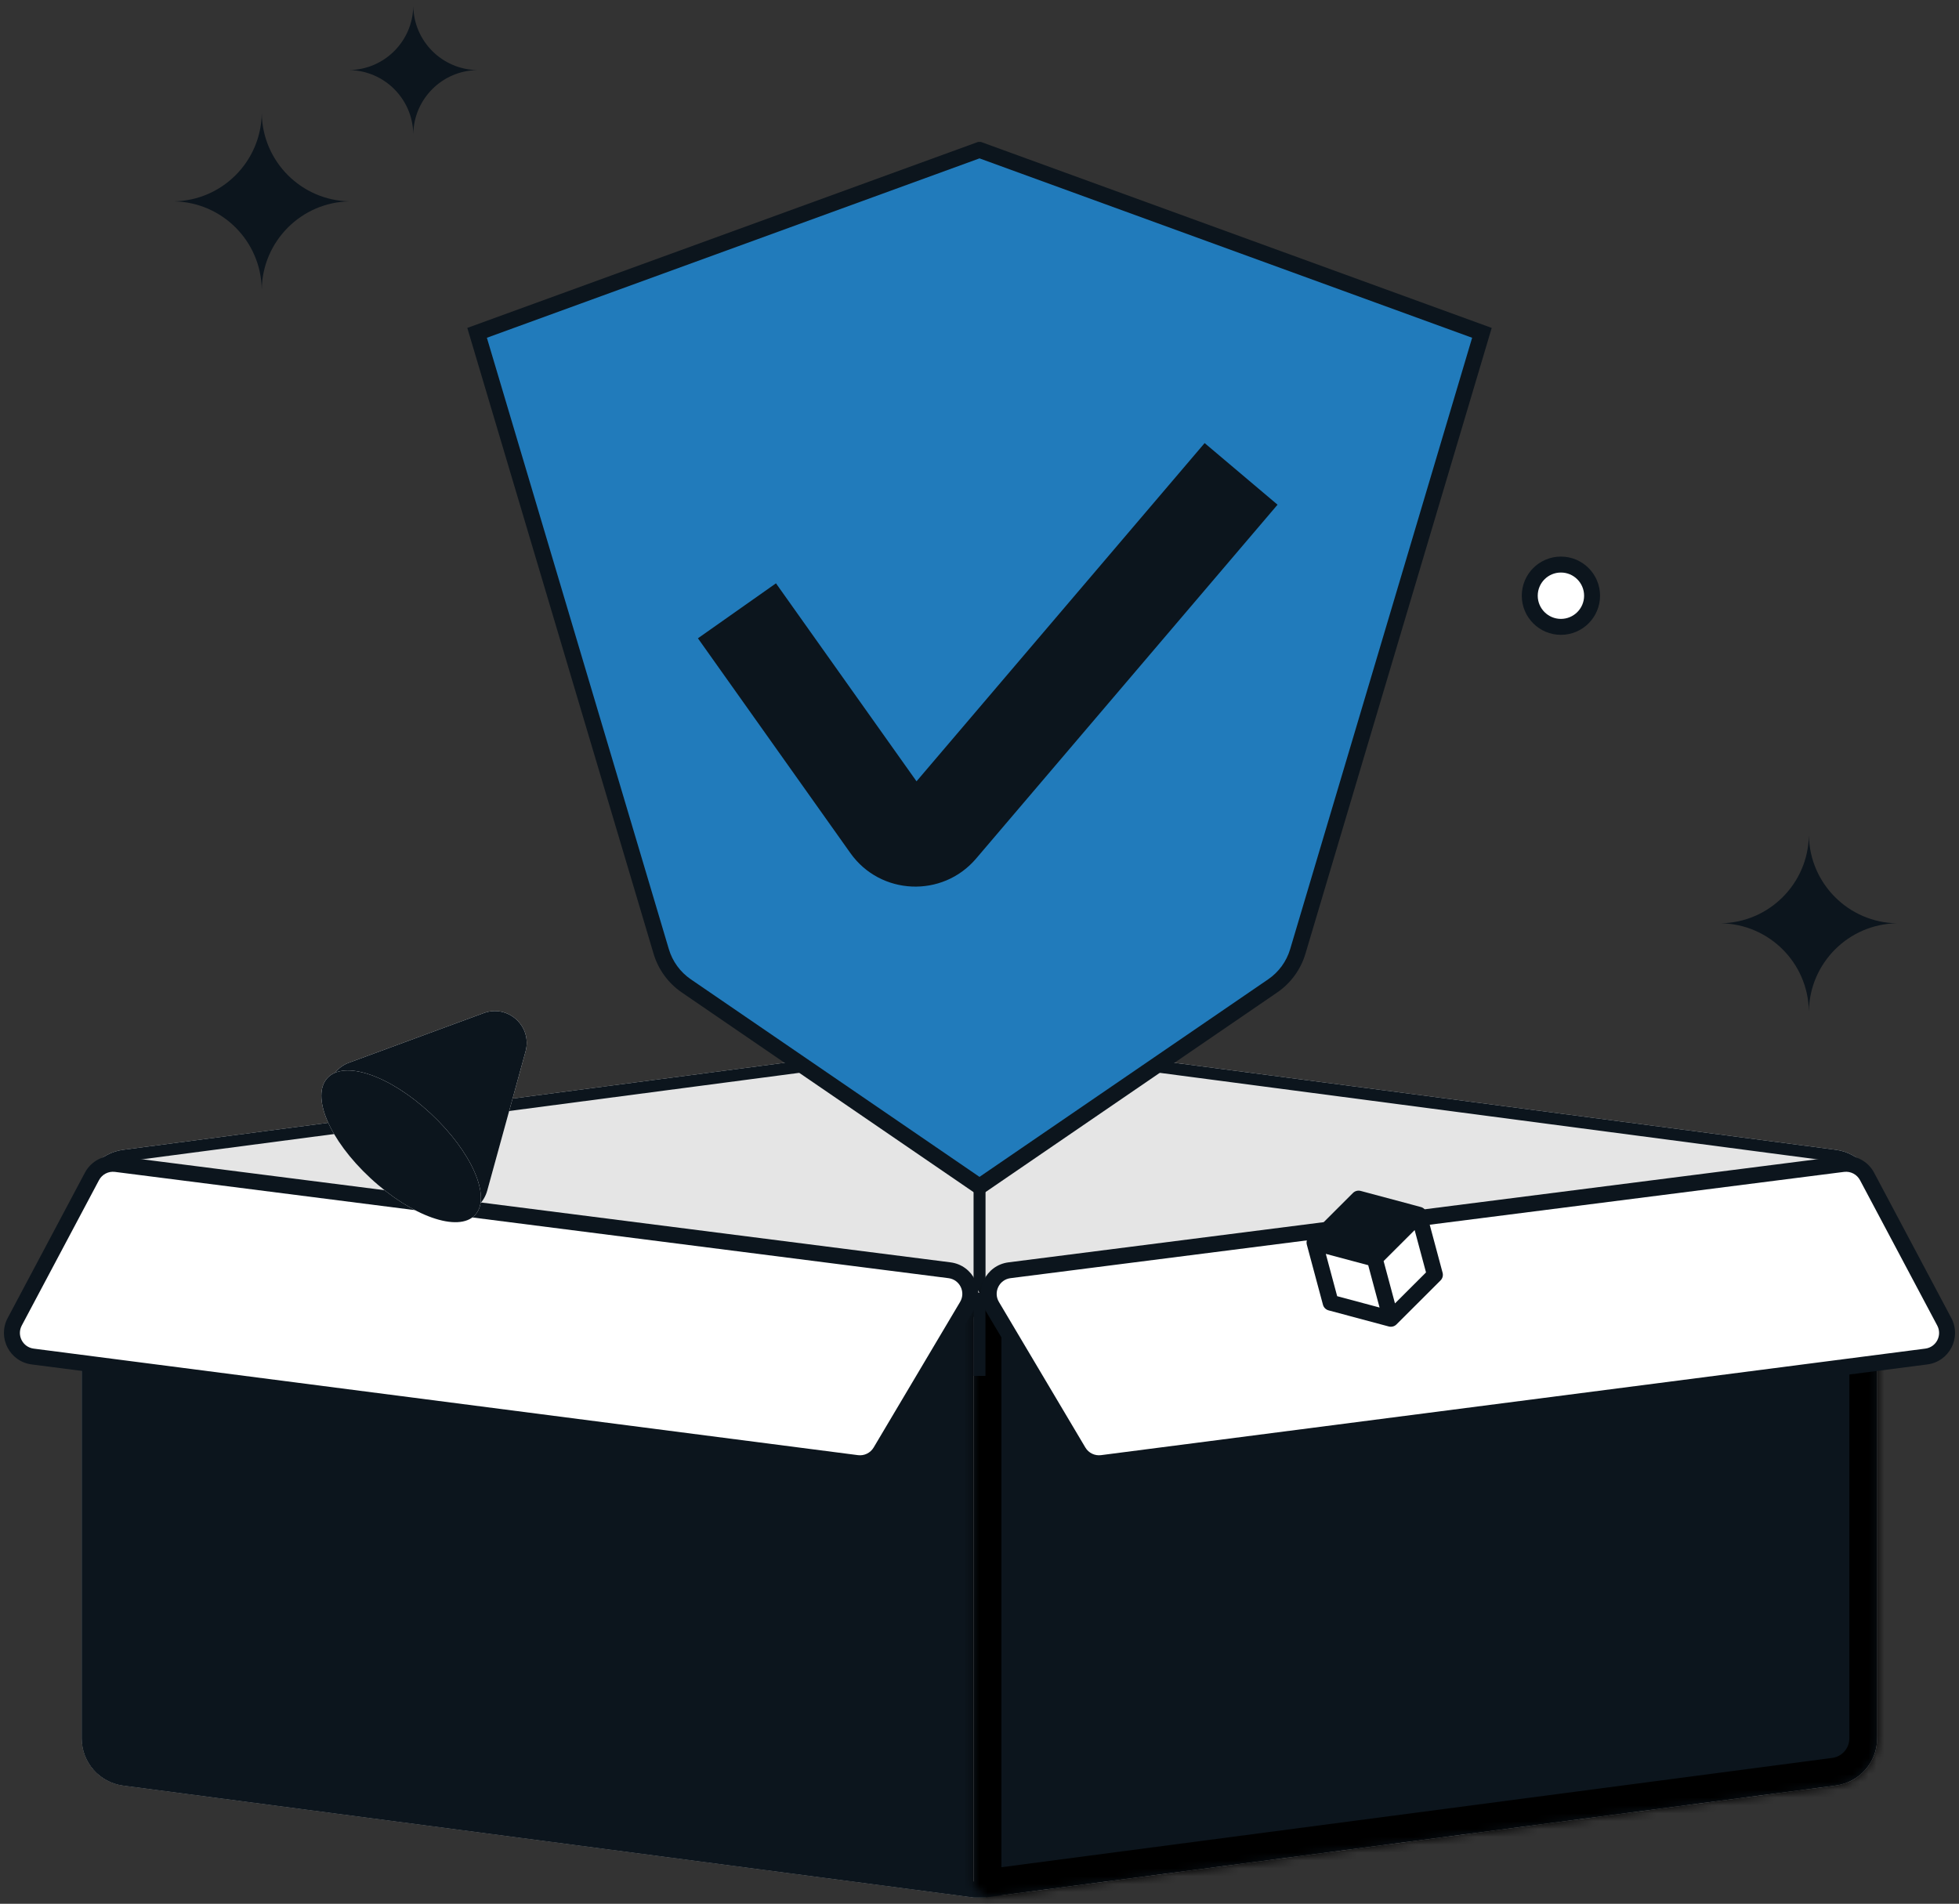 <svg width="249" height="242" viewBox="0 0 249 242" fill="none" xmlns="http://www.w3.org/2000/svg">
<rect x="0" y="0" width="249" height="242" fill="#333333" stroke="none"/>
<path fillRule="evenodd" clipRule="evenodd" d="M130.579 132.635C126.958 132.159 123.745 134.977 123.745 138.628V167.918C123.75 164.888 125.997 162.329 129.002 161.934L231.767 148.412C235.387 147.936 238.6 150.754 238.6 154.405L238.6 152.15C238.6 149.116 236.352 146.553 233.344 146.157L130.579 132.635Z" fill="#E5E5E5"/>
<path fillRule="evenodd" clipRule="evenodd" d="M130.382 134.133L233.147 147.655C233.503 147.702 233.845 147.79 234.169 147.913C236.696 148.613 238.6 150.93 238.6 153.741L238.6 152.15C238.6 149.116 236.352 146.553 233.344 146.157L130.579 132.635C126.958 132.159 123.745 134.977 123.745 138.628V167.254C123.747 165.734 124.314 164.333 125.256 163.264V138.628C125.256 135.89 127.666 133.776 130.382 134.133Z" fill="#0C151D"/>
<path fillRule="evenodd" clipRule="evenodd" d="M118.423 132.635C122.043 132.159 125.256 134.977 125.256 138.628V167.918C125.252 164.888 123.005 162.329 120 161.934L17.235 148.412C13.614 147.936 10.401 150.754 10.401 154.405L10.401 152.15C10.401 149.116 12.65 146.553 15.658 146.157L118.423 132.635Z" fill="#E5E5E5"/>
<path fillRule="evenodd" clipRule="evenodd" d="M118.62 134.133L15.855 147.655C15.499 147.702 15.157 147.79 14.833 147.913C12.306 148.613 10.402 150.93 10.402 153.741V152.15C10.402 149.116 12.65 146.553 15.658 146.157L118.423 132.635C122.044 132.159 125.257 134.977 125.257 138.628V167.263C125.257 165.74 124.69 164.335 123.746 163.264V138.628C123.746 135.89 121.336 133.776 118.62 134.133Z" fill="#0C151D"/>
<path d="M10.401 154.583C10.401 150.931 13.614 148.113 17.235 148.59L120 162.111C123.008 162.507 125.256 165.071 125.256 168.105V241.189H124.501H123.745L15.658 226.967C12.65 226.571 10.401 224.007 10.401 220.974V154.583Z" fill="white"/>
<path d="M10.401 154.583C10.401 150.931 13.614 148.113 17.235 148.59L120 162.111C123.008 162.507 125.256 165.071 125.256 168.105V241.189H124.501H123.745L15.658 226.967C12.65 226.571 10.401 224.007 10.401 220.974V154.583Z" fill="#0C151D"/>
<path fillRule="evenodd" clipRule="evenodd" d="M119.803 163.61L17.038 150.088C14.322 149.731 11.913 151.844 11.913 154.583V220.974C11.913 223.249 13.599 225.172 15.855 225.469L123.745 239.665V168.105C123.745 165.829 122.059 163.907 119.803 163.61ZM125.256 168.105C125.256 165.071 123.008 162.507 120 162.111L17.235 148.59C13.614 148.113 10.401 150.931 10.401 154.583V220.974C10.401 224.007 12.65 226.571 15.658 226.967L123.745 241.191H124.501H125.256V168.105Z" fill="#0C151D"/>
<path d="M238.6 154.586C238.6 150.934 235.387 148.116 231.766 148.592L129.001 162.114C125.994 162.51 123.745 165.073 123.745 168.107V239.123C124.677 240.398 126.23 241.063 127.796 240.857L233.344 226.969C236.352 226.574 238.6 224.01 238.6 220.976V154.586Z" fill="white"/>
<mask id="path-9-inside-1_4680_116561" fill="white">
<path fillRule="evenodd" clipRule="evenodd" d="M129.199 163.61L231.964 150.088C234.679 149.731 237.089 151.844 237.089 154.583V220.974C237.089 223.249 235.402 225.172 233.147 225.469L125.256 239.665V168.105C125.256 165.829 126.943 163.907 129.199 163.61ZM123.745 168.105C123.745 165.071 125.994 162.507 129.001 162.111L231.766 148.59C235.387 148.113 238.6 150.931 238.6 154.583V220.974C238.6 224.007 236.352 226.571 233.344 226.967L125.256 241.189L123.745 239.665V168.105Z"/>
</mask>
<path fillRule="evenodd" clipRule="evenodd" d="M129.199 163.61L231.964 150.088C234.679 149.731 237.089 151.844 237.089 154.583V220.974C237.089 223.249 235.402 225.172 233.147 225.469L125.256 239.665V168.105C125.256 165.829 126.943 163.907 129.199 163.61ZM123.745 168.105C123.745 165.071 125.994 162.507 129.001 162.111L231.766 148.59C235.387 148.113 238.6 150.931 238.6 154.583V220.974C238.6 224.007 236.352 226.571 233.344 226.967L125.256 241.189L123.745 239.665V168.105Z" fill="#0C151D"/>
<path d="M231.964 150.088L231.699 148.078L231.964 150.088ZM129.199 163.61L128.934 161.6L129.199 163.61ZM233.147 225.469L233.411 227.479H233.411L233.147 225.469ZM125.256 239.665L125.521 241.675L123.229 241.976V239.665H125.256ZM129.001 162.111L129.266 164.121L129.001 162.111ZM231.766 148.59L232.031 150.6L231.766 148.59ZM233.344 226.967L233.608 228.977H233.608L233.344 226.967ZM123.745 239.665L122.305 241.092L121.718 240.499V239.665H123.745ZM125.256 241.189L125.521 243.199L124.524 243.33L123.817 242.616L125.256 241.189ZM232.228 152.098L129.463 165.62L128.934 161.6L231.699 148.078L232.228 152.098ZM235.062 154.583C235.062 153.069 233.729 151.901 232.228 152.098L231.699 148.078C235.629 147.561 239.116 150.62 239.116 154.583H235.062ZM235.062 220.974V154.583H239.116V220.974H235.062ZM232.882 223.459C234.129 223.295 235.062 222.232 235.062 220.974H239.116C239.116 224.266 236.676 227.049 233.411 227.479L232.882 223.459ZM124.992 237.655L232.882 223.459L233.411 227.479L125.521 241.675L124.992 237.655ZM127.284 168.105V239.665H123.229V168.105H127.284ZM129.463 165.62C128.216 165.784 127.284 166.847 127.284 168.105H123.229C123.229 164.812 125.67 162.029 128.934 161.6L129.463 165.62ZM129.266 164.121C127.267 164.384 125.772 166.088 125.772 168.105H121.718C121.718 164.054 124.721 160.63 128.737 160.101L129.266 164.121ZM232.031 150.6L129.266 164.121L128.737 160.101L231.502 146.58L232.031 150.6ZM236.573 154.583C236.573 152.156 234.437 150.283 232.031 150.6L231.502 146.58C236.337 145.944 240.627 149.707 240.627 154.583H236.573ZM236.573 220.974V154.583H240.627V220.974H236.573ZM233.079 224.957C235.078 224.694 236.573 222.99 236.573 220.974H240.627C240.627 225.025 237.625 228.449 233.608 228.977L233.079 224.957ZM125.772 168.105V239.665H121.718V168.105H125.772ZM125.185 238.237L126.696 239.762L123.817 242.616L122.305 241.092L125.185 238.237ZM124.992 239.179L233.079 224.957L233.608 228.977L125.521 243.199L124.992 239.179Z" fill="black" mask="url(#path-9-inside-1_4680_116561)"/>
<path d="M247.129 168.019L237.312 149.54C236.722 148.43 235.507 147.8 234.26 147.959L128.311 161.47C126.153 161.745 124.984 164.141 126.095 166.011L137.086 184.523C137.702 185.56 138.876 186.132 140.072 185.977L244.848 172.435C246.942 172.164 248.12 169.884 247.129 168.019Z" fill="white"/>
<path fillRule="evenodd" clipRule="evenodd" d="M234.389 148.965C235.217 148.86 236.025 149.278 236.417 150.015L246.234 168.495C246.893 169.735 246.11 171.25 244.718 171.43L139.943 184.972C139.147 185.075 138.367 184.695 137.958 184.006L126.966 165.494C126.228 164.251 127.005 162.658 128.44 162.475L234.389 148.965ZM238.207 149.064C237.42 147.582 235.797 146.742 234.132 146.954L128.183 160.464C125.302 160.832 123.74 164.031 125.223 166.529L136.215 185.041C137.037 186.426 138.605 187.189 140.202 186.983L244.978 173.44C247.774 173.079 249.348 170.034 248.025 167.544L238.207 149.064Z" fill="#0C151D"/>
<path d="M1.871 168.019L11.688 149.54C12.278 148.43 13.493 147.8 14.74 147.959L120.689 161.47C122.847 161.745 124.016 164.141 122.905 166.011L111.914 184.523C111.298 185.56 110.124 186.132 108.928 185.977L4.152 172.435C2.058 172.164 0.88 169.884 1.871 168.019Z" fill="white"/>
<path fillRule="evenodd" clipRule="evenodd" d="M14.611 148.965C13.783 148.86 12.975 149.278 12.583 150.015L2.766 168.495C2.107 169.735 2.89 171.25 4.282 171.43L109.057 184.972C109.853 185.075 110.633 184.695 111.042 184.006L122.034 165.494C122.772 164.251 121.995 162.658 120.56 162.475L14.611 148.965ZM10.793 149.064C11.58 147.582 13.203 146.742 14.868 146.954L120.817 160.464C123.698 160.832 125.26 164.031 123.777 166.529L112.785 185.041C111.963 186.426 110.395 187.189 108.798 186.983L4.022 173.44C1.226 173.079 -0.348 170.034 0.975 167.544L10.793 149.064Z" fill="#0C151D"/>
<path d="M123.745 164.319H125.256V174.898H123.745V164.319Z" fill="#0C151D"/>
<path fillRule="evenodd" clipRule="evenodd" d="M124.501 19.055L60.641 42.309L84.044 120.943C84.574 122.726 85.701 124.271 87.236 125.322L124.501 150.828L161.766 125.322C163.3 124.271 164.427 122.726 164.958 120.943L188.36 42.309L124.501 19.055H124.501Z" fill="#217BBB"/>
<path fillRule="evenodd" clipRule="evenodd" d="M124.322 18.041H124.679L189.604 41.683L165.929 121.232C165.332 123.237 164.064 124.977 162.338 126.158L124.5 152.056L86.663 126.158C84.936 124.977 83.669 123.237 83.072 121.232L59.397 41.683L124.322 18.041ZM124.5 20.133L61.885 42.935L85.015 120.654C85.479 122.214 86.465 123.566 87.808 124.485L124.5 149.6L161.193 124.485C162.535 123.566 163.522 122.214 163.986 120.654L187.116 42.935L124.5 20.133Z" fill="#0C151D"/>
<path fillRule="evenodd" clipRule="evenodd" d="M159.52 64.39L122.519 107.829C119.099 111.845 112.795 111.568 109.743 107.268L91.54 81.623L98.147 76.97L116.35 102.615L153.35 59.175L159.52 64.39Z" fill="white"/>
<path fillRule="evenodd" clipRule="evenodd" d="M162.383 64.155L124.063 109.144C119.786 114.165 111.907 113.819 108.09 108.441L88.71 81.138L98.631 74.15L116.495 99.317L153.116 56.323L162.383 64.155ZM153.35 59.175L159.52 64.39L122.519 107.829C119.099 111.845 112.795 111.568 109.743 107.268L91.54 81.624L98.147 76.97L116.35 102.615L153.35 59.175Z" fill="#0C151D"/>
<path d="M167.084 158.204L172.434 152.67L180.259 154.673L182.309 162.323L176.534 167.971L169.134 165.854L167.084 158.204Z" fill="white"/>
<path fillRule="evenodd" clipRule="evenodd" d="M171.968 151.646C172.224 151.391 172.597 151.291 172.947 151.384L180.597 153.431C180.947 153.525 181.22 153.797 181.314 154.147L183.363 161.785C183.457 162.134 183.357 162.507 183.101 162.762L177.501 168.354C177.245 168.609 176.872 168.709 176.522 168.616L168.872 166.569C168.522 166.475 168.249 166.203 168.155 165.853L166.105 158.215C166.011 157.866 166.111 157.493 166.367 157.238L171.968 151.646ZM168.518 159.385L169.962 164.765L175.351 166.207L173.907 160.826L168.518 159.385ZM175.865 160.302L177.309 165.683L181.254 161.744L179.81 156.364L175.865 160.302ZM178.376 154.932L174.431 158.871L169.042 157.429L172.987 153.491L178.376 154.932Z" fill="#0C151D"/>
<path fillRule="evenodd" clipRule="evenodd" d="M22.122 25.595C28.225 25.486 33.153 20.563 33.268 14.462L33.273 14.462C33.389 20.564 38.318 25.488 44.422 25.595L44.422 25.596C38.307 25.703 33.371 30.645 33.272 36.762L33.269 36.762C33.17 30.646 28.236 25.705 22.122 25.596L22.122 25.595Z" fill="#0C151D"/>
<path fillRule="evenodd" clipRule="evenodd" d="M44.422 8.908C48.861 8.829 52.446 5.247 52.529 0.809L52.532 0.809C52.615 5.248 56.2 8.83 60.641 8.908L60.641 8.909C56.194 8.987 52.605 12.58 52.532 17.027L52.529 17.027C52.456 12.58 48.868 8.989 44.422 8.91L44.422 8.908Z" fill="#0C151D"/>
<path fillRule="evenodd" clipRule="evenodd" d="M229.921 106.228C230.037 112.331 234.968 117.256 241.073 117.363L241.073 117.365C234.957 117.472 230.02 122.414 229.921 128.532L229.917 128.532C229.819 122.415 224.883 117.474 218.769 117.365L218.769 117.363C224.873 117.254 229.801 112.33 229.917 106.228L229.921 106.228Z" fill="#0C151D"/>
<path d="M61.49 128.777C64.587 127.637 67.676 130.477 66.8 133.658L61.932 151.345C61.125 154.279 57.494 155.311 55.264 153.241L43.004 141.86C40.787 139.802 41.523 136.128 44.362 135.083L61.49 128.777Z" fill="white"/>
<path fillRule="evenodd" clipRule="evenodd" d="M59.977 150.807L64.846 133.12C65.284 131.53 63.739 130.11 62.191 130.68L45.062 136.986C43.643 137.508 43.275 139.345 44.383 140.374L56.644 151.755C57.758 152.79 59.574 152.274 59.977 150.807ZM66.8 133.658C67.676 130.477 64.587 127.637 61.49 128.777L44.362 135.083C41.523 136.128 40.787 139.802 43.004 141.86L55.264 153.241C57.494 155.311 61.125 154.279 61.932 151.345L66.8 133.658Z" fill="#0C151D"/>
<path d="M60.386 154.445C58.276 156.719 52.312 154.613 47.065 149.743C41.818 144.872 39.512 139.301 41.623 137.028C43.733 134.754 49.46 136.639 54.707 141.51C59.954 146.381 62.496 152.172 60.386 154.445Z" fill="white"/>
<path fillRule="evenodd" clipRule="evenodd" d="M58.053 153.33C58.631 153.301 58.834 153.138 58.9 153.066C58.967 152.994 59.115 152.78 59.1 152.201C59.085 151.609 58.897 150.786 58.449 149.767C57.557 147.735 55.797 145.288 53.328 142.996C50.858 140.703 48.355 139.193 46.339 138.51C44.14 137.766 43.29 138.211 43.108 138.407C42.927 138.603 42.546 139.483 43.451 141.62C44.282 143.58 45.974 145.964 48.444 148.257C50.914 150.55 53.484 152.123 55.577 152.861C56.626 153.232 57.461 153.359 58.053 153.33ZM47.065 149.743C52.312 154.613 58.276 156.719 60.386 154.445C62.496 152.172 59.954 146.381 54.707 141.51C49.46 136.639 43.733 134.754 41.623 137.028C39.512 139.301 41.818 144.872 47.065 149.743Z" fill="#0C151D"/>
<path d="M202.362 75.724C202.362 77.911 200.589 79.684 198.401 79.684C196.214 79.684 194.441 77.911 194.441 75.724C194.441 73.537 196.214 71.764 198.401 71.764C200.589 71.764 202.362 73.537 202.362 75.724Z" fill="white"/>
<path fillRule="evenodd" clipRule="evenodd" d="M198.401 72.778C196.774 72.778 195.455 74.097 195.455 75.724C195.455 77.351 196.774 78.671 198.401 78.671C200.029 78.671 201.348 77.351 201.348 75.724C201.348 74.097 200.029 72.778 198.401 72.778ZM193.428 75.724C193.428 72.977 195.655 70.751 198.401 70.751C201.148 70.751 203.375 72.977 203.375 75.724C203.375 78.471 201.148 80.698 198.401 80.698C195.655 80.698 193.428 78.471 193.428 75.724Z" fill="#0C151D"/>
</svg>

